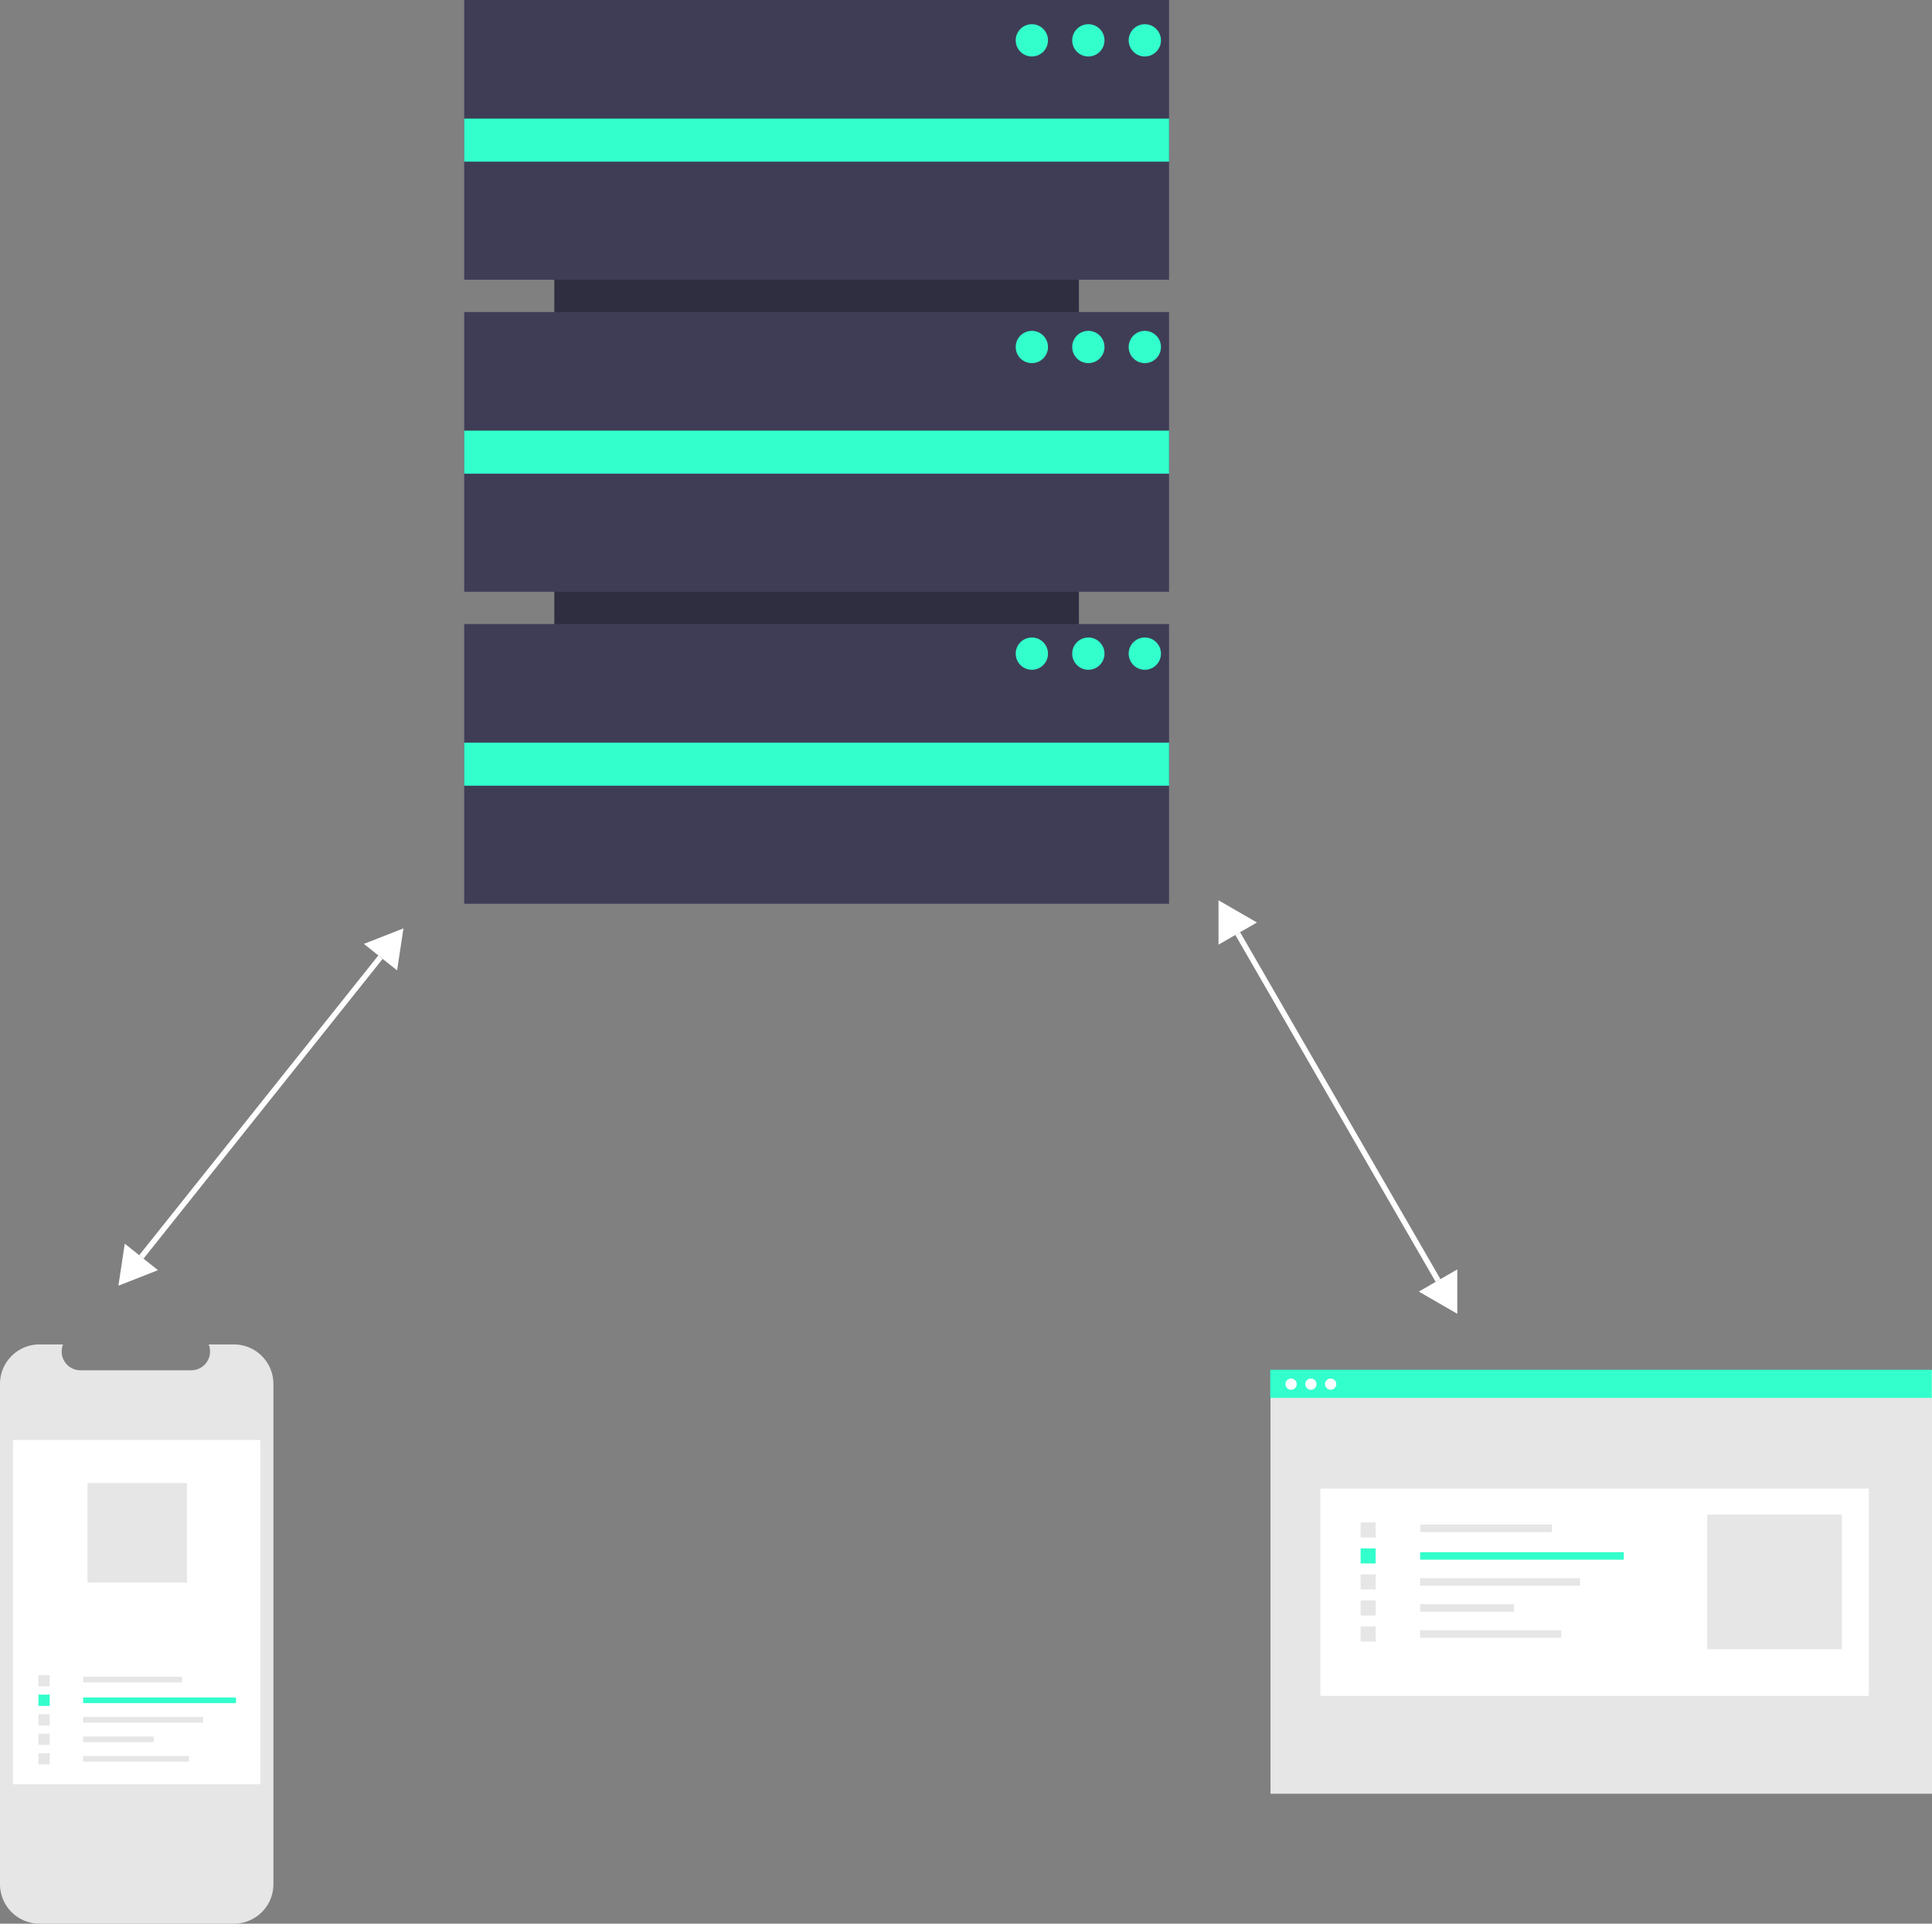 <svg xmlns="http://www.w3.org/2000/svg" viewBox="0 0 700 697.08"><rect x="0" y="0" width="700" height="697.08" fill="#808080" stroke="none"/><rect x="200.84" y="7.8" width="190.07" height="255.38" style="fill:#2f2e41"/><rect x="168.19" width="255.38" height="101.37" style="fill:#3f3d56"/><rect x="168.19" y="113.07" width="255.38" height="101.37" style="fill:#3f3d56"/><rect x="168.19" y="226.14" width="255.38" height="101.37" style="fill:#3f3d56"/><rect x="168.19" y="42.98" width="255.38" height="15.6" style="fill:#3fc"/><rect x="168.19" y="156.05" width="255.38" height="15.6" style="fill:#3fc"/><rect x="168.19" y="269.12" width="255.38" height="15.6" style="fill:#3fc"/><circle cx="373.86" cy="14.62" r="5.85" style="fill:#3fc"/><circle cx="394.33" cy="14.62" r="5.85" style="fill:#3fc"/><circle cx="414.79" cy="14.62" r="5.85" style="fill:#3fc"/><circle cx="373.86" cy="125.74" r="5.85" style="fill:#3fc"/><circle cx="394.33" cy="125.74" r="5.85" style="fill:#3fc"/><circle cx="414.79" cy="125.74" r="5.85" style="fill:#3fc"/><circle cx="373.86" cy="236.86" r="5.85" style="fill:#3fc"/><circle cx="394.33" cy="236.86" r="5.85" style="fill:#3fc"/><circle cx="414.79" cy="236.86" r="5.85" style="fill:#3fc"/><path d="M99.06,501.49V682.78a14.3,14.3,0,0,1-14.3,14.3H14.31A14.31,14.31,0,0,1,0,682.78V501.49a14.31,14.31,0,0,1,14.31-14.31h8.54a6.8,6.8,0,0,0,6.3,9.37H69.31a6.82,6.82,0,0,0,6.8-6.81,7,7,0,0,0-.51-2.56h9.16A14.31,14.31,0,0,1,99.06,501.49Z" style="fill:#e6e6e6"/><rect x="4.69" y="521.8" width="89.67" height="124.77" style="fill:#fff"/><rect x="30.15" y="607.6" width="35.79" height="2.05" style="fill:#e6e6e6"/><rect x="30.12" y="615.11" width="55.38" height="2.05" style="fill:#3fc"/><rect x="30.12" y="622.18" width="43.46" height="2.05" style="fill:#e6e6e6"/><rect x="30.12" y="629.26" width="25.57" height="2.05" style="fill:#e6e6e6"/><rect x="30.12" y="636.33" width="38.35" height="2.05" style="fill:#e6e6e6"/><rect x="13.92" y="607.01" width="4.09" height="4.09" style="fill:#e6e6e6"/><rect x="13.92" y="614.08" width="4.09" height="4.09" style="fill:#3fc"/><rect x="13.92" y="621.16" width="4.09" height="4.09" style="fill:#e6e6e6"/><rect x="13.92" y="628.23" width="4.09" height="4.09" style="fill:#e6e6e6"/><rect x="13.92" y="635.31" width="4.09" height="4.09" style="fill:#e6e6e6"/><rect x="31.68" y="537.4" width="36.06" height="36.06" style="fill:#e6e6e6"/><rect x="460.33" y="496.5" width="239.67" height="153.5" style="fill:#e6e6e6"/><rect x="478.4" y="539.44" width="198.71" height="75.09" style="fill:#fff"/><rect x="514.6" y="552.45" width="47.69" height="2.73" style="fill:#e6e6e6"/><rect x="514.55" y="562.46" width="73.79" height="2.73" style="fill:#3fc"/><rect x="514.55" y="571.89" width="57.91" height="2.73" style="fill:#e6e6e6"/><rect x="514.55" y="581.31" width="34.06" height="2.73" style="fill:#e6e6e6"/><rect x="514.55" y="590.74" width="51.1" height="2.73" style="fill:#e6e6e6"/><rect x="492.97" y="551.67" width="5.45" height="5.45" style="fill:#e6e6e6"/><rect x="492.97" y="561.1" width="5.45" height="5.45" style="fill:#3fc"/><rect x="492.97" y="570.52" width="5.45" height="5.45" style="fill:#e6e6e6"/><rect x="492.97" y="579.95" width="5.45" height="5.45" style="fill:#e6e6e6"/><rect x="492.97" y="589.38" width="5.45" height="5.45" style="fill:#e6e6e6"/><rect x="618.56" y="548.85" width="48.79" height="48.79" style="fill:#e6e6e6"/><rect x="460.23" y="496.37" width="239.67" height="10.18" style="fill:#3fc"/><circle cx="467.79" cy="501.57" r="2.04" style="fill:#fff"/><circle cx="474.96" cy="501.57" r="2.04" style="fill:#fff"/><circle cx="482.12" cy="501.57" r="2.04" style="fill:#fff"/><line x1="448.45" y1="338.3" x2="521.03" y2="464.01" style="stroke:#fff;stroke-miterlimit:10;stroke-width:2px"/><polygon points="441.49 326.24 441.49 342.32 455.42 334.28 441.49 326.24" style="fill:#fff"/><polygon points="528 476.07 528 459.99 514.07 468.03 528 476.07" style="fill:#fff"/><line x1="137.86" y1="346.84" x2="51.22" y2="455.47" style="stroke:#fff;stroke-miterlimit:10;stroke-width:2px"/><polygon points="146.18 336.41 131.84 342.04 143.88 351.64 146.18 336.41" style="fill:#fff"/><polygon points="42.9 465.9 57.23 460.27 45.2 450.67 42.9 465.9" style="fill:#fff"/></svg>